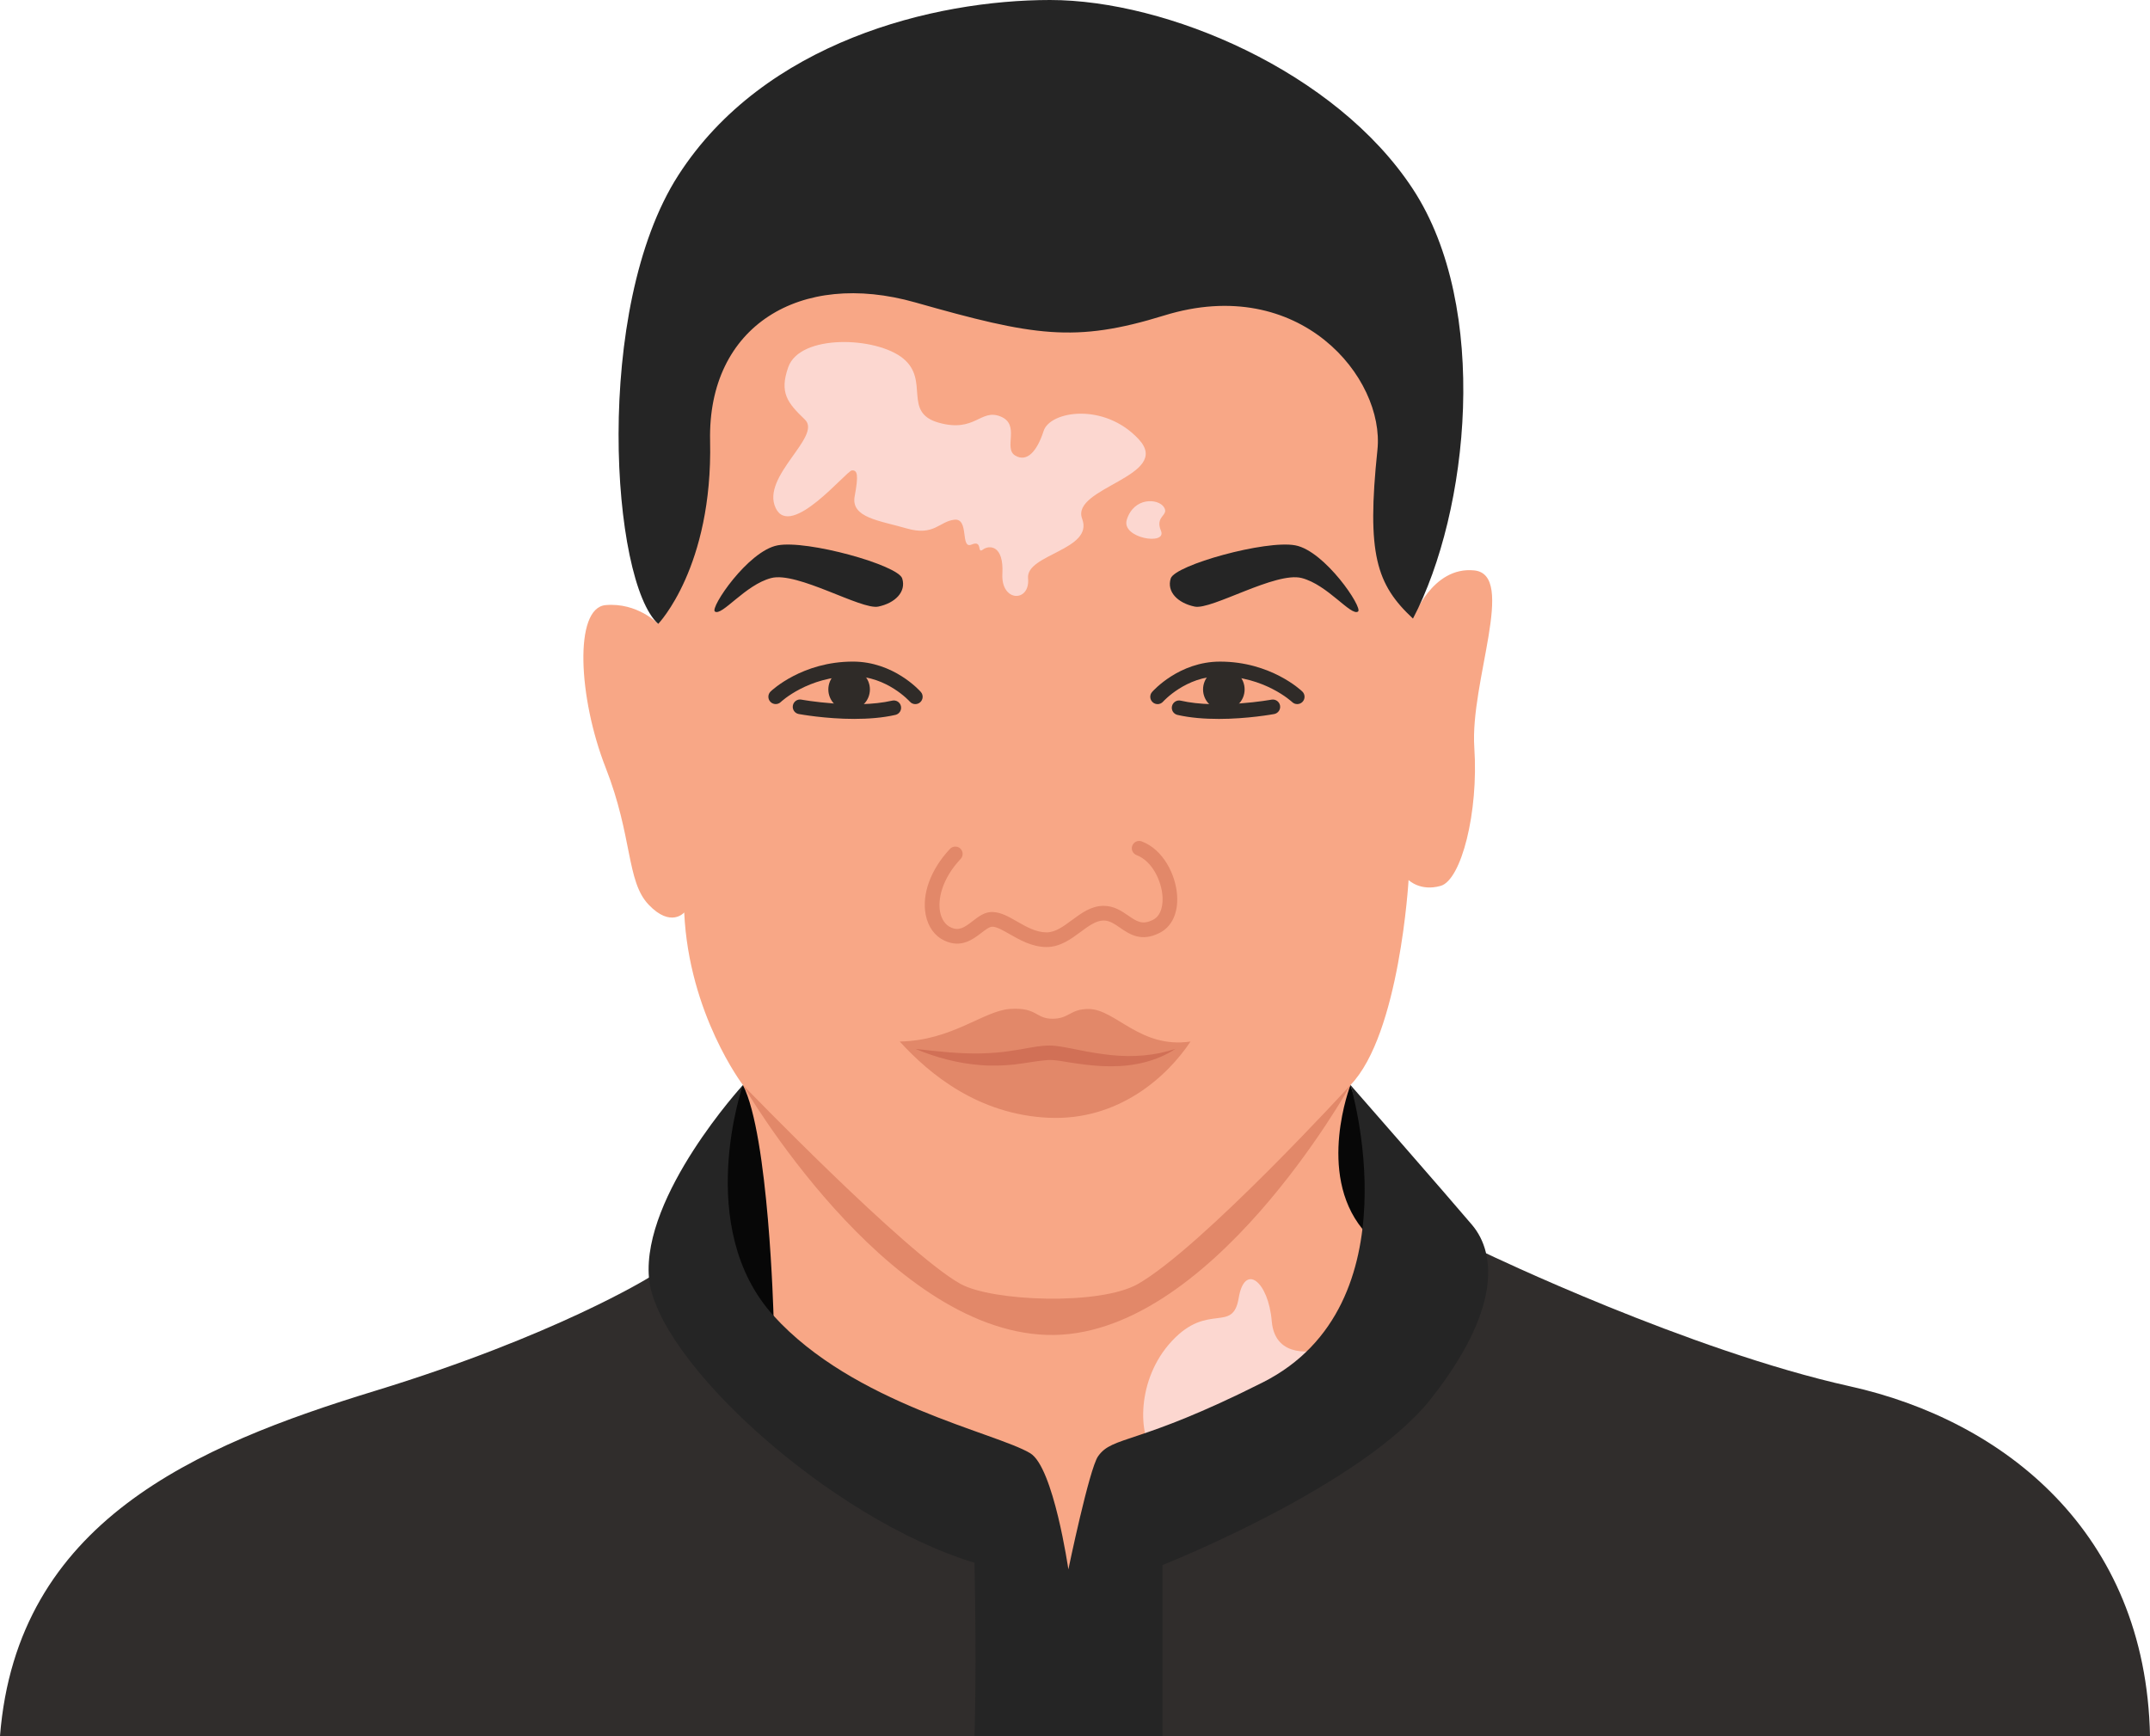<svg xmlns="http://www.w3.org/2000/svg" width="1080" height="872.2" viewBox="0 0 1080 872.2"><g id="a"/><g id="b"><g id="c"><g id="d"><path d="M746.48 629.67s101.69 48.86 182.82 66.85c76.86 17.04 148.66 73.06 150.7 175.69H0c8.52-107.54 97.96-145.74 188.46-173.43 90.5-27.68 137.52-56.9 137.52-56.9" fill="#302d2c"/><path d="M678.38 545.14H373.2L345.83 594.84 394.33 689.24 718.9 665.96 678.38 545.14z" fill="#070707"/><path d="M388.56 661.02s-2.4-90.55-15.37-115.88c0 0-27.13-35.56-29.49-86.7.0.0-6.69 7.87-17.9-3.93-11.21-11.8-7.91-33.97-21.59-68.88-13.68-34.91-16.04-80.19.0-81.61 16.04-1.42 26.42 9.43 26.42 9.43.0.0-48.03-215.6 186.46-223.2 234.5-7.61 192.67 220.55 192.67 220.55.0.0 9.54-26.42 30.82-24.21 21.28 2.2-2.2 56.1.0 88.95 2.2 32.85-6.6 66.6-16.88 69.54-10.27 2.94-16.14-2.94-16.14-2.94.0.0-4.45 77.47-29.18 103 0 0-17.09 44.03 6.01 72.35 23.1 28.31-59.64 176.26-147.71 171.02-88.07-5.24-148.12-127.48-148.12-127.48z" fill="#f8a786"/><path d="M678.38 545.14s-74.56 81.52-106.72 99.93c-19.13 10.95-73.38 8.78-89.16.0-27.59-15.35-109.3-99.93-109.3-99.93.0.0 70.95 122.88 152.58 125.55s152.61-125.55 152.61-125.55z" fill="#e28869"/><path d="M451.95 523.29c15.12 16.59 39.64 36.67 74.71 38.3 35.07 1.63 59.58-20.53 71.37-38.3-25.25 3.7-37.61-16.19-51.03-16.34-9.49-.11-9.79 4.89-18.32 4.89s-7.72-5.8-21.18-4.94c-13.46.87-29.17 15.94-55.54 16.39z" fill="#e28869"/><path d="M459.88 526.99c11.07 1.28 21.96 2.49 32.71 2.28 5.37-.14 10.68-.51 15.97-1.41 5.32-.68 10.58-2.08 16.61-2.51l2.29-.06c.84.01 1.64.07 2.4.14 1.52.16 2.94.39 4.34.63 2.79.49 5.48 1.01 8.15 1.57 5.34 1.09 10.65 1.93 15.98 2.5 10.66 1.07 21.5.38 32.08-3.14-9.31 6.24-21.02 8.79-32.34 8.74-5.69.06-11.35-.58-16.88-1.35-5.5-.64-11.05-2.2-15.58-1.73-4.98.4-10.52 1.54-16.15 2.2-5.65.55-11.4.78-17.05.27-11.33-.87-22.28-3.8-32.53-8.12z" fill="#d17056"/><path d="M525.7 475.81c-7.22.0-13.47-3.58-18.49-6.45-3.3-1.89-6.41-3.67-8.6-3.76-1.53-.06-3.52 1.48-5.65 3.11-4.27 3.27-10.12 7.75-18.43 3.93-4.94-2.27-8.32-6.89-9.52-13.01-2.04-10.43 2.51-22.82 12.19-33.13 1.39-1.48 3.72-1.55 5.2-.17 1.48 1.39 1.55 3.72.17 5.2-9.49 10.11-11.56 20.41-10.33 26.68.73 3.73 2.64 6.48 5.37 7.74 4.08 1.88 6.67.14 10.89-3.09 2.93-2.24 6.2-4.93 10.41-4.62 3.99.16 7.86 2.38 11.96 4.73 4.71 2.7 9.57 5.48 14.83 5.48 4.43.0 8.46-2.98 12.73-6.14 4.77-3.53 9.71-7.19 15.92-7.19 5.28.0 9.07 2.61 12.41 4.91 4.27 2.94 7.09 4.88 12.55 2.04 4.68-2.45 4.81-8.93 4.65-11.6-.48-7.9-5.21-17.89-13.04-20.84-1.9-.72-2.86-2.84-2.14-4.74.72-1.9 2.85-2.85 4.74-2.14 10.84 4.09 17.15 16.82 17.78 27.28.52 8.67-2.6 15.44-8.58 18.56-9.39 4.91-15.34.8-20.13-2.49-2.81-1.94-5.24-3.61-8.24-3.61-3.79.0-7.56 2.79-11.54 5.74-4.8 3.55-10.25 7.59-17.1 7.59z" fill="#e28869"/><path d="M359.11 307.25c-2.59-1.81 16.62-30.42 31.48-33.25 14.86-2.83 60.49 9.9 62.61 16.62 2.12 6.72-3.54 12.38-12.03 14.15-8.49 1.77-40.68-17.74-53.76-14.35-13.09 3.39-24.76 19.3-28.3 16.83z" fill="#252525"/><path d="M459.8 353.77c-1.02.0-2.04-.42-2.77-1.26-.11-.12-11.47-12.75-28.6-12.75-22.51.0-36.1 12.83-36.23 12.96-1.46 1.41-3.79 1.36-5.2-.1-1.41-1.46-1.36-3.79.1-5.2.64-.61 15.89-15.01 41.33-15.02 20.54.0 33.59 14.64 34.13 15.26 1.34 1.53 1.18 3.85-.34 5.19-.7.61-1.56.91-2.42.91z" fill="#2f2b28"/><circle cx="426.53" cy="346.39" r="10.44" transform="translate(-120 403.06) rotate(-45)" fill="#2f2b28"/><path d="M429.21 361.2c-14.49.0-27.21-2.32-27.99-2.46-2-.37-3.31-2.29-2.94-4.29.37-2 2.28-3.33 4.29-2.94.26.05 26.65 4.85 45.59.51 1.99-.46 3.95.78 4.4 2.76.45 1.98-.78 3.95-2.76 4.4-6.55 1.5-13.76 2.01-20.59 2.01z" fill="#2f2b28"/><path d="M682.18 307.25c2.59-1.81-16.62-30.42-31.48-33.25-14.86-2.83-60.49 9.9-62.61 16.62-2.12 6.72 3.54 12.38 12.03 14.15 8.49 1.77 40.68-17.74 53.76-14.35 13.09 3.39 24.76 19.3 28.3 16.83z" fill="#252525"/><path d="M581.49 353.77c-.86.0-1.73-.3-2.43-.92-1.52-1.34-1.68-3.66-.34-5.18.55-.62 13.59-15.26 34.13-15.26 25.44.0 40.69 14.4 41.33 15.02 1.46 1.41 1.51 3.74.1 5.2-1.41 1.46-3.73 1.51-5.19.11-.17-.16-13.9-12.96-36.24-12.97-17.13.0-28.49 12.63-28.61 12.76-.73.82-1.74 1.25-2.76 1.25z" fill="#2f2b28"/><circle cx="614.76" cy="346.39" r="10.44" transform="translate(-64.87 536.15) rotate(-45)" fill="#2f2b28"/><path d="M612.07 361.2c-6.83.0-14.04-.51-20.59-2.01-1.98-.45-3.22-2.42-2.76-4.4.45-1.98 2.43-3.23 4.4-2.76 18.94 4.33 45.33-.46 45.59-.51 1.99-.35 3.91.95 4.29 2.94.37 2-.95 3.91-2.94 4.29-.77.14-13.5 2.46-27.99 2.46z" fill="#2f2b28"/><path d="M330.64 313.45s27.45-28.47 26.06-91.94c-1.26-57.69 45.2-85.99 103.1-69.56 59.52 16.89 80.14 20.42 124.99 6.56 68.23-21.08 110.91 31.5 107.13 67.53-5.5 52.4-.52 67.63 17.86 84.76 28.18-53.82 38.82-156.39.0-215.74C670.95 35.72 585.99.0 527.49.0S383.8 21.06 340.73 88.06c-43.07 67-33.58 204.53-10.09 225.39z" fill="#252525"/><path d="M395.96 184.48c5.86-16.74 44.18-15.41 57.69-4.4 13.51 11.01-.43 27.16 17.92 32.3 18.35 5.14 20.91-7.22 31.03-3.13 10.12 4.09 1.29 15.94 7.32 19.6 6.03 3.66 11.08-2.26 14.32-12.33 3.25-10.06 30.44-14.45 47.73 4.13 17.29 18.58-34.31 24.25-28.38 39.99 5.93 15.74-28.34 17.78-27.17 29.92 1.17 12.15-13.69 12.15-12.9-2.32.78-14.47-6.65-14.47-9.78-12.12-3.13 2.35.07-4.98-5.72-2.51-5.79 2.47-1-13.3-8.58-12.5-7.59.8-10.18 8.39-23.96 4.39-13.78-3.99-28.15-5.39-26.15-16.17 2-10.78 1.4-13.18-1.4-12.98-2.8.2-30.75 34.76-38.29 18.89-7.54-15.87 23.5-35.98 14.68-44.44-8.82-8.46-12.86-13.48-8.37-26.32z" fill="#fcd7d0"/><path d="M566.01 261.14c3.59-11.49 15.71-10.76 18.62-6.4s-4.65 4.36-1.45 11.93c3.2 7.56-20.07 3.78-17.16-5.53z" fill="#fcd7d0"/><path d="M661.74 678.38s-21.25 5.31-22.91-14.61c-1.66-19.92-13.61-29.55-16.6-11.62-2.99 17.93-15.27 1.99-33.53 21.58-18.26 19.59-16.6 48.14-9.3 55.44 7.3 7.3 82.33-50.79 82.33-50.79z" fill="#fcd7d0"/><path d="M373.2 545.14s-50.67 55.28-47.22 96.74c3.45 41.46 90.69 121.15 163.53 143.29 1.15 54.13.0 87 0 87l94.44.04v-85.89s100.19-39.64 134.74-83.41c34.55-43.76 33.4-72.55 20.73-87.53-12.67-14.97-61.04-70.25-61.04-70.25.0.0 33.33 110.39-44.08 149.43-63.11 31.83-75.36 26.6-82.72 37.13-4.43 6.34-14.91 56.81-14.91 56.81.0.0-7.42-51.32-19.17-58.37-17.38-10.43-88.69-24.66-128.95-69.11-40.26-44.45-15.37-115.88-15.37-115.88z" fill="#252525"/></g></g></g></svg>